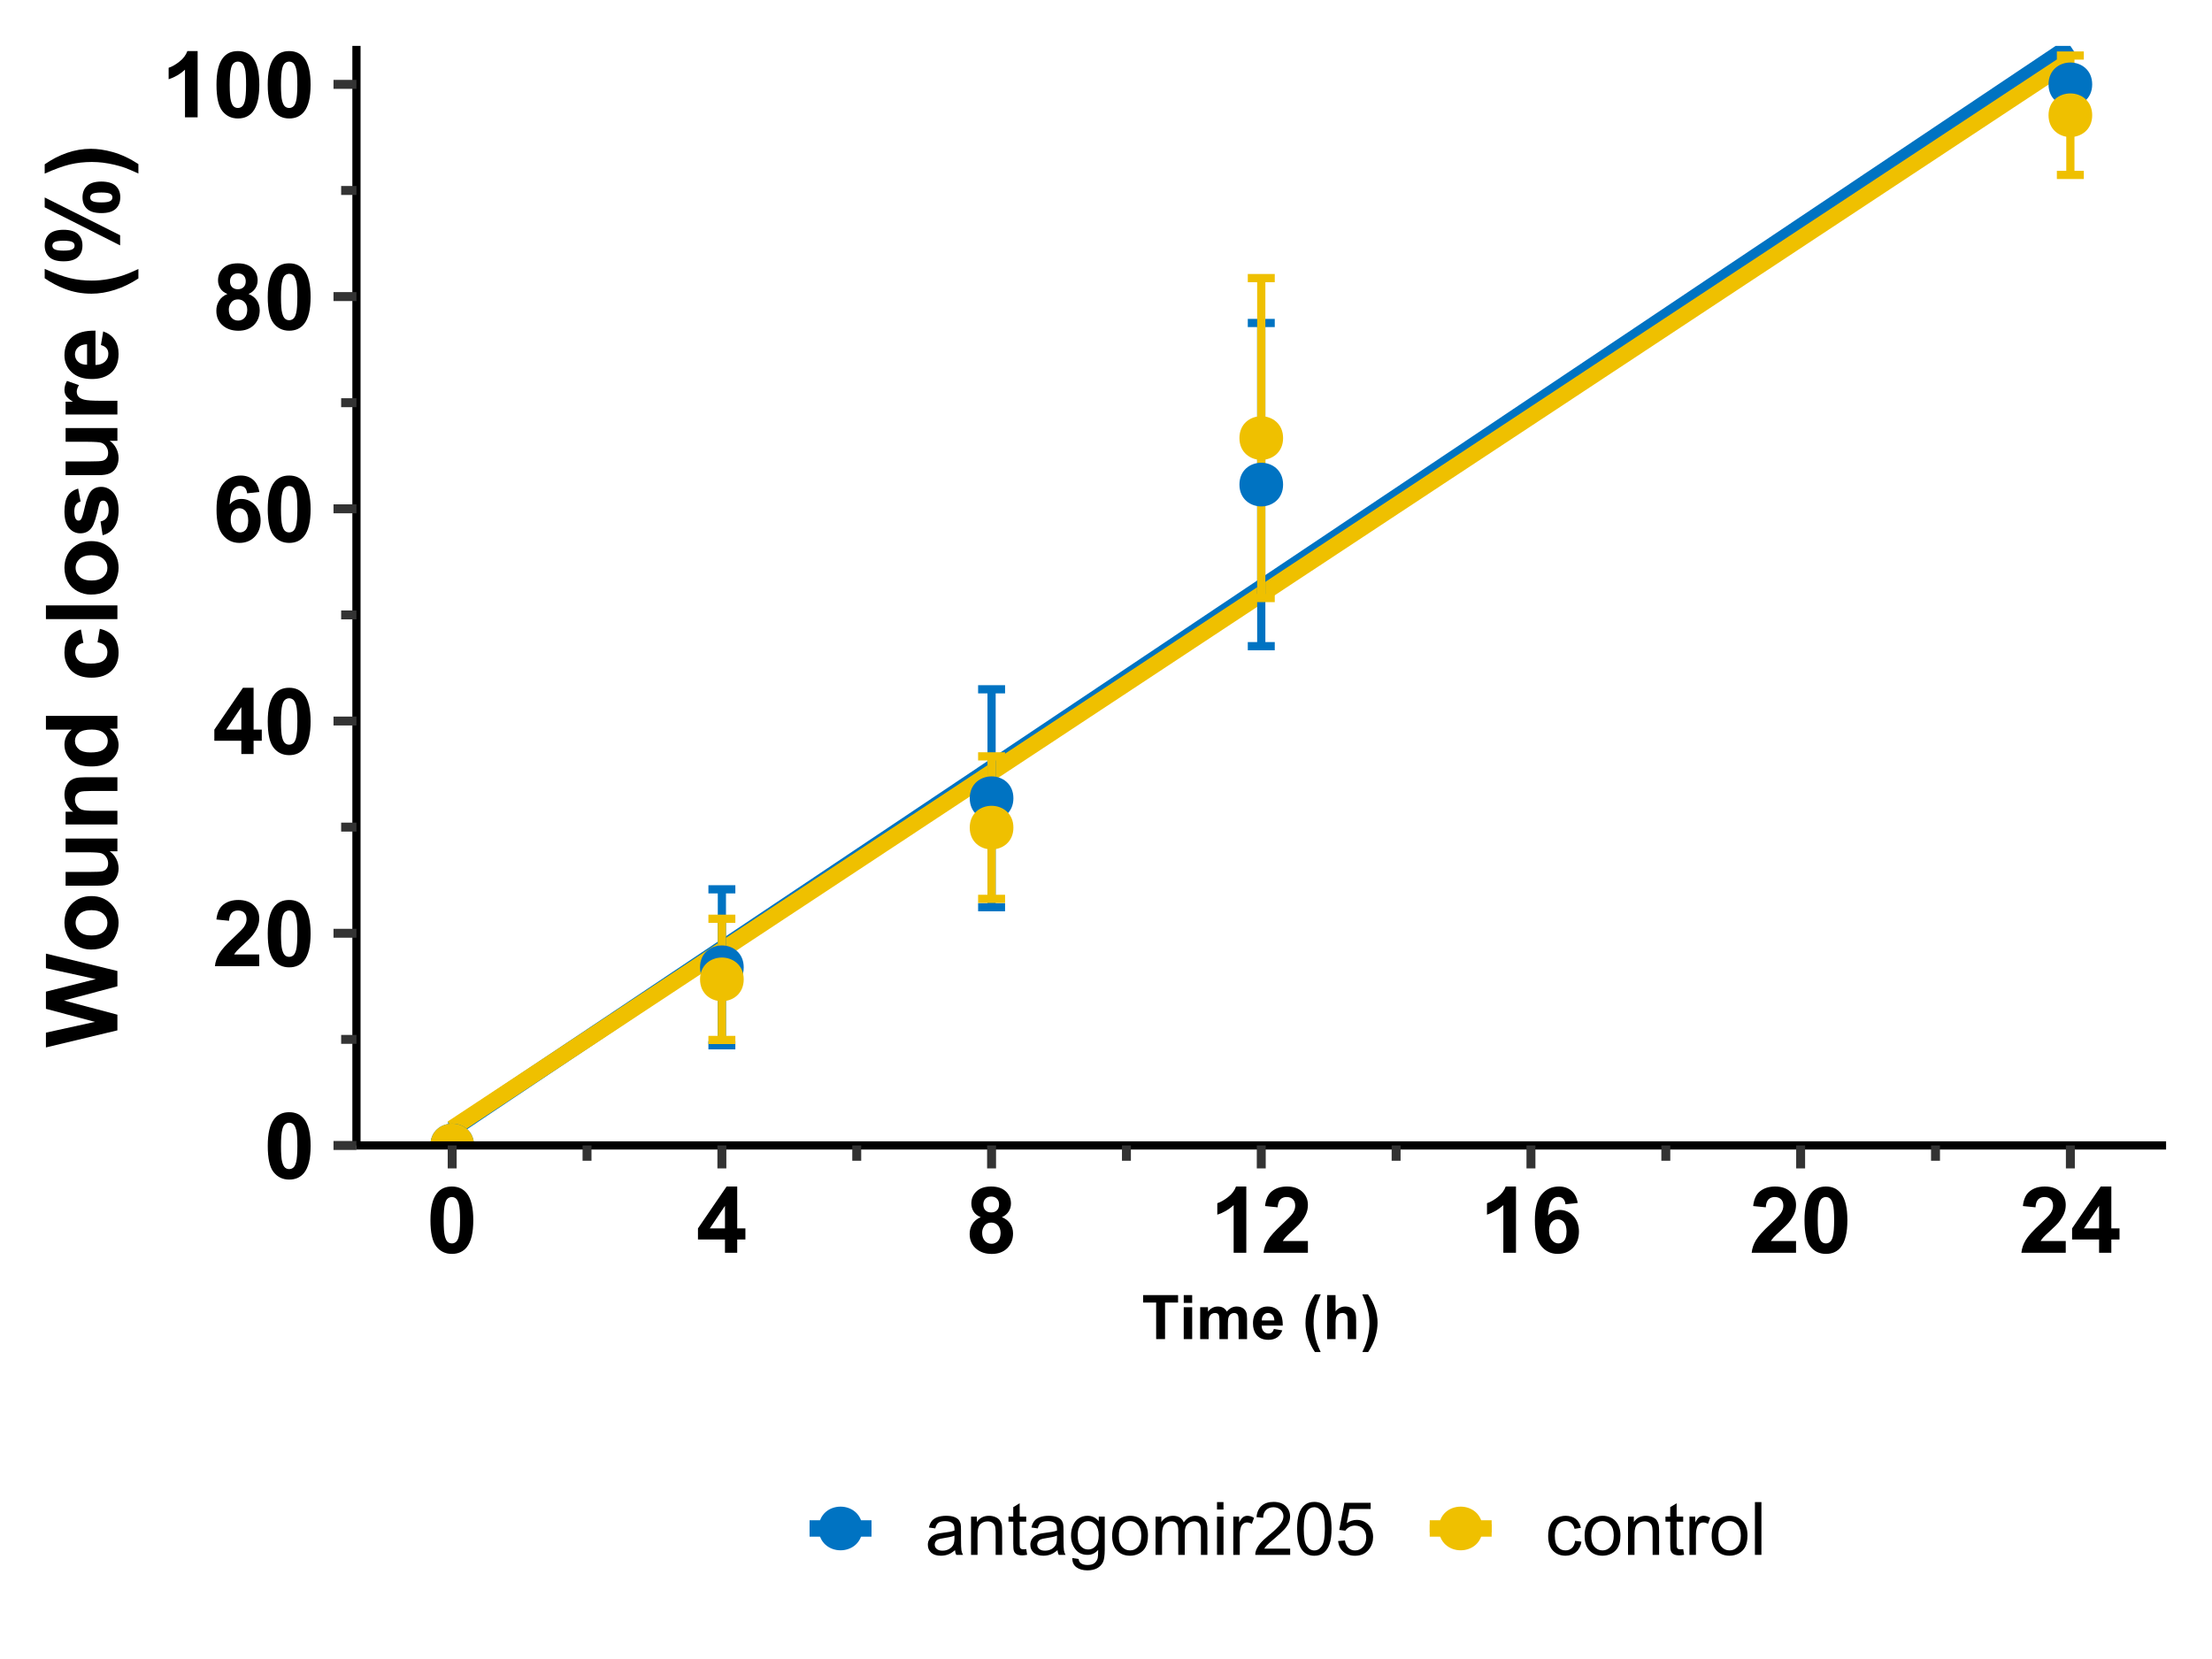 <?xml version="1.0" encoding="UTF-8"?>
<svg xmlns="http://www.w3.org/2000/svg" xmlns:xlink="http://www.w3.org/1999/xlink" width="288pt" height="216pt" viewBox="0 0 288 216" version="1.1">
<defs>
<g>
<symbol overflow="visible" id="glyph0-0">
<path style="stroke:none;" d="M 1.5 0 L 1.5 -7.5 L 7.5 -7.5 L 7.5 0 Z M 1.688 -0.188 L 7.312 -0.188 L 7.312 -7.312 L 1.688 -7.312 Z M 1.688 -0.188 "/>
</symbol>
<symbol overflow="visible" id="glyph0-1">
<path style="stroke:none;" d="M 3.293 -8.625 C 4.121 -8.625 4.77 -8.328 5.242 -7.734 C 5.801 -7.031 6.082 -5.863 6.082 -4.234 C 6.082 -2.605 5.801 -1.438 5.238 -0.734 C 4.77 -0.145 4.121 0.145 3.293 0.148 C 2.457 0.145 1.781 -0.172 1.27 -0.816 C 0.758 -1.457 0.504 -2.605 0.504 -4.254 C 0.504 -5.871 0.785 -7.035 1.348 -7.746 C 1.812 -8.332 2.461 -8.625 3.293 -8.625 Z M 3.293 -7.258 C 3.09 -7.254 2.91 -7.191 2.758 -7.066 C 2.598 -6.941 2.477 -6.715 2.398 -6.387 C 2.281 -5.961 2.227 -5.242 2.227 -4.234 C 2.227 -3.227 2.277 -2.535 2.379 -2.16 C 2.48 -1.781 2.605 -1.531 2.762 -1.406 C 2.91 -1.281 3.09 -1.219 3.293 -1.219 C 3.492 -1.219 3.668 -1.281 3.828 -1.41 C 3.98 -1.535 4.102 -1.762 4.188 -2.094 C 4.301 -2.512 4.359 -3.227 4.359 -4.234 C 4.359 -5.242 4.309 -5.934 4.207 -6.312 C 4.105 -6.688 3.977 -6.941 3.824 -7.066 C 3.668 -7.191 3.492 -7.254 3.293 -7.258 Z M 3.293 -7.258 "/>
</symbol>
<symbol overflow="visible" id="glyph0-2">
<path style="stroke:none;" d="M 6.07 -1.531 L 6.07 0 L 0.297 0 C 0.355 -0.578 0.543 -1.125 0.859 -1.645 C 1.168 -2.16 1.785 -2.848 2.711 -3.703 C 3.453 -4.395 3.91 -4.863 4.078 -5.109 C 4.305 -5.445 4.418 -5.781 4.418 -6.117 C 4.418 -6.484 4.316 -6.766 4.121 -6.961 C 3.922 -7.156 3.652 -7.254 3.305 -7.258 C 2.961 -7.254 2.688 -7.152 2.484 -6.949 C 2.281 -6.742 2.164 -6.398 2.133 -5.918 L 0.492 -6.082 C 0.59 -6.988 0.895 -7.637 1.414 -8.031 C 1.926 -8.426 2.57 -8.625 3.344 -8.625 C 4.191 -8.625 4.859 -8.395 5.344 -7.938 C 5.828 -7.48 6.07 -6.914 6.07 -6.234 C 6.07 -5.848 6 -5.477 5.863 -5.129 C 5.723 -4.777 5.504 -4.414 5.203 -4.031 C 5.004 -3.773 4.645 -3.406 4.125 -2.934 C 3.602 -2.453 3.27 -2.137 3.137 -1.984 C 2.996 -1.824 2.887 -1.672 2.801 -1.531 Z M 6.07 -1.531 "/>
</symbol>
<symbol overflow="visible" id="glyph0-3">
<path style="stroke:none;" d="M 3.738 0 L 3.738 -1.727 L 0.223 -1.727 L 0.223 -3.172 L 3.949 -8.625 L 5.332 -8.625 L 5.332 -3.176 L 6.398 -3.176 L 6.398 -1.727 L 5.332 -1.727 L 5.332 0 Z M 3.738 -3.176 L 3.738 -6.109 L 1.766 -3.176 Z M 3.738 -3.176 "/>
</symbol>
<symbol overflow="visible" id="glyph0-4">
<path style="stroke:none;" d="M 6.086 -6.484 L 4.492 -6.312 C 4.453 -6.637 4.352 -6.879 4.191 -7.039 C 4.023 -7.191 3.812 -7.27 3.551 -7.273 C 3.203 -7.27 2.906 -7.113 2.668 -6.805 C 2.426 -6.488 2.277 -5.84 2.215 -4.852 C 2.621 -5.336 3.129 -5.578 3.742 -5.578 C 4.426 -5.578 5.016 -5.316 5.508 -4.793 C 6 -4.27 6.246 -3.594 6.246 -2.766 C 6.246 -1.883 5.988 -1.176 5.473 -0.648 C 4.957 -0.117 4.293 0.145 3.484 0.148 C 2.617 0.145 1.906 -0.188 1.348 -0.863 C 0.785 -1.535 0.504 -2.641 0.508 -4.18 C 0.504 -5.75 0.797 -6.887 1.383 -7.582 C 1.965 -8.277 2.719 -8.625 3.648 -8.625 C 4.301 -8.625 4.84 -8.441 5.27 -8.078 C 5.695 -7.711 5.969 -7.18 6.086 -6.484 Z M 2.355 -2.895 C 2.355 -2.359 2.477 -1.945 2.723 -1.656 C 2.969 -1.363 3.25 -1.219 3.57 -1.219 C 3.867 -1.219 4.121 -1.336 4.328 -1.574 C 4.527 -1.812 4.629 -2.203 4.633 -2.75 C 4.629 -3.305 4.52 -3.715 4.305 -3.977 C 4.082 -4.234 3.809 -4.363 3.484 -4.367 C 3.168 -4.363 2.902 -4.238 2.684 -3.992 C 2.465 -3.742 2.355 -3.379 2.355 -2.895 Z M 2.355 -2.895 "/>
</symbol>
<symbol overflow="visible" id="glyph0-5">
<path style="stroke:none;" d="M 1.922 -4.633 C 1.492 -4.812 1.18 -5.059 0.992 -5.375 C 0.797 -5.688 0.703 -6.035 0.703 -6.41 C 0.703 -7.051 0.926 -7.578 1.375 -7.996 C 1.82 -8.414 2.457 -8.625 3.281 -8.625 C 4.098 -8.625 4.73 -8.414 5.184 -7.996 C 5.633 -7.578 5.859 -7.051 5.859 -6.41 C 5.859 -6.012 5.754 -5.656 5.547 -5.348 C 5.34 -5.035 5.051 -4.797 4.676 -4.633 C 5.152 -4.441 5.512 -4.164 5.762 -3.797 C 6.004 -3.43 6.129 -3.004 6.133 -2.523 C 6.129 -1.73 5.875 -1.086 5.375 -0.59 C 4.867 -0.094 4.195 0.152 3.359 0.152 C 2.574 0.152 1.926 -0.051 1.406 -0.461 C 0.789 -0.941 0.48 -1.605 0.484 -2.453 C 0.48 -2.918 0.598 -3.344 0.832 -3.734 C 1.062 -4.121 1.426 -4.422 1.922 -4.633 Z M 2.262 -6.293 C 2.262 -5.965 2.352 -5.707 2.539 -5.523 C 2.723 -5.34 2.973 -5.25 3.281 -5.25 C 3.594 -5.25 3.844 -5.34 4.031 -5.527 C 4.219 -5.707 4.312 -5.965 4.312 -6.297 C 4.312 -6.605 4.219 -6.852 4.035 -7.039 C 3.848 -7.223 3.602 -7.316 3.297 -7.32 C 2.98 -7.316 2.73 -7.223 2.543 -7.039 C 2.355 -6.848 2.262 -6.602 2.262 -6.293 Z M 2.109 -2.613 C 2.109 -2.16 2.223 -1.805 2.457 -1.551 C 2.684 -1.297 2.977 -1.172 3.328 -1.172 C 3.664 -1.172 3.945 -1.293 4.172 -1.539 C 4.395 -1.781 4.504 -2.133 4.508 -2.594 C 4.504 -2.996 4.391 -3.32 4.168 -3.562 C 3.938 -3.805 3.652 -3.926 3.305 -3.93 C 2.902 -3.926 2.602 -3.789 2.406 -3.516 C 2.207 -3.238 2.109 -2.938 2.109 -2.613 Z M 2.109 -2.613 "/>
</symbol>
<symbol overflow="visible" id="glyph0-6">
<path style="stroke:none;" d="M 4.723 0 L 3.078 0 L 3.078 -6.203 C 2.469 -5.637 1.762 -5.223 0.949 -4.957 L 0.949 -6.453 C 1.379 -6.59 1.844 -6.855 2.348 -7.25 C 2.852 -7.641 3.199 -8.102 3.387 -8.625 L 4.723 -8.625 Z M 4.723 0 "/>
</symbol>
<symbol overflow="visible" id="glyph1-0">
<path style="stroke:none;" d="M 1 0 L 1 -5 L 5 -5 L 5 0 Z M 1.125 -0.125 L 4.875 -0.125 L 4.875 -4.875 L 1.125 -4.875 Z M 1.125 -0.125 "/>
</symbol>
<symbol overflow="visible" id="glyph1-1">
<path style="stroke:none;" d="M 1.871 0 L 1.871 -4.758 L 0.172 -4.758 L 0.172 -5.727 L 4.723 -5.727 L 4.723 -4.758 L 3.027 -4.758 L 3.027 0 Z M 1.871 0 "/>
</symbol>
<symbol overflow="visible" id="glyph1-2">
<path style="stroke:none;" d="M 0.574 -4.711 L 0.574 -5.727 L 1.672 -5.727 L 1.672 -4.711 Z M 0.574 0 L 0.574 -4.148 L 1.672 -4.148 L 1.672 0 Z M 0.574 0 "/>
</symbol>
<symbol overflow="visible" id="glyph1-3">
<path style="stroke:none;" d="M 0.492 -4.148 L 1.504 -4.148 L 1.504 -3.582 C 1.863 -4.02 2.293 -4.242 2.797 -4.242 C 3.059 -4.242 3.289 -4.188 3.488 -4.078 C 3.68 -3.969 3.84 -3.801 3.969 -3.582 C 4.148 -3.801 4.348 -3.969 4.559 -4.078 C 4.77 -4.188 4.992 -4.242 5.234 -4.242 C 5.535 -4.242 5.793 -4.18 6.008 -4.055 C 6.215 -3.93 6.375 -3.746 6.48 -3.512 C 6.555 -3.332 6.59 -3.047 6.594 -2.652 L 6.594 0 L 5.496 0 L 5.496 -2.371 C 5.496 -2.781 5.457 -3.047 5.383 -3.168 C 5.277 -3.32 5.121 -3.398 4.914 -3.402 C 4.758 -3.398 4.613 -3.352 4.48 -3.262 C 4.344 -3.164 4.246 -3.027 4.188 -2.848 C 4.125 -2.668 4.094 -2.383 4.098 -1.992 L 4.098 0 L 3 0 L 3 -2.273 C 3 -2.676 2.98 -2.934 2.941 -3.055 C 2.902 -3.168 2.84 -3.258 2.758 -3.316 C 2.676 -3.371 2.566 -3.398 2.426 -3.402 C 2.254 -3.398 2.102 -3.352 1.969 -3.266 C 1.832 -3.172 1.734 -3.043 1.676 -2.871 C 1.617 -2.699 1.586 -2.414 1.59 -2.016 L 1.59 0 L 0.492 0 Z M 0.492 -4.148 "/>
</symbol>
<symbol overflow="visible" id="glyph1-4">
<path style="stroke:none;" d="M 2.977 -1.32 L 4.07 -1.137 C 3.926 -0.734 3.703 -0.426 3.402 -0.219 C 3.098 -0.008 2.719 0.094 2.266 0.094 C 1.543 0.094 1.008 -0.141 0.664 -0.613 C 0.387 -0.988 0.25 -1.465 0.254 -2.043 C 0.25 -2.727 0.43 -3.266 0.793 -3.656 C 1.148 -4.047 1.605 -4.242 2.156 -4.242 C 2.773 -4.242 3.258 -4.035 3.617 -3.629 C 3.969 -3.219 4.141 -2.598 4.129 -1.758 L 1.379 -1.758 C 1.383 -1.43 1.473 -1.176 1.645 -0.996 C 1.812 -0.816 2.023 -0.727 2.277 -0.727 C 2.445 -0.727 2.59 -0.773 2.711 -0.867 C 2.824 -0.961 2.914 -1.109 2.977 -1.32 Z M 3.039 -2.43 C 3.027 -2.746 2.945 -2.988 2.793 -3.152 C 2.633 -3.316 2.441 -3.398 2.223 -3.402 C 1.98 -3.398 1.785 -3.312 1.629 -3.141 C 1.473 -2.965 1.395 -2.727 1.398 -2.43 Z M 3.039 -2.43 "/>
</symbol>
<symbol overflow="visible" id="glyph1-5">
<path style="stroke:none;" d=""/>
</symbol>
<symbol overflow="visible" id="glyph1-6">
<path style="stroke:none;" d="M 2.395 1.684 L 1.641 1.684 C 1.242 1.078 0.938 0.457 0.73 -0.191 C 0.52 -0.836 0.414 -1.465 0.418 -2.074 C 0.414 -2.824 0.543 -3.535 0.805 -4.211 C 1.023 -4.793 1.309 -5.332 1.656 -5.824 L 2.406 -5.824 C 2.047 -5.035 1.801 -4.363 1.668 -3.809 C 1.531 -3.254 1.465 -2.668 1.469 -2.051 C 1.465 -1.621 1.504 -1.184 1.586 -0.738 C 1.664 -0.289 1.773 0.137 1.914 0.539 C 2.004 0.805 2.164 1.184 2.395 1.684 Z M 2.395 1.684 "/>
</symbol>
<symbol overflow="visible" id="glyph1-7">
<path style="stroke:none;" d="M 1.668 -5.727 L 1.668 -3.621 C 2.02 -4.035 2.441 -4.242 2.938 -4.242 C 3.188 -4.242 3.418 -4.195 3.621 -4.102 C 3.824 -4.008 3.977 -3.887 4.078 -3.742 C 4.18 -3.594 4.25 -3.434 4.289 -3.258 C 4.328 -3.078 4.348 -2.801 4.348 -2.434 L 4.348 0 L 3.25 0 L 3.25 -2.191 C 3.246 -2.625 3.227 -2.898 3.188 -3.02 C 3.145 -3.133 3.07 -3.227 2.965 -3.297 C 2.859 -3.363 2.727 -3.398 2.57 -3.402 C 2.387 -3.398 2.223 -3.355 2.082 -3.27 C 1.934 -3.18 1.828 -3.043 1.766 -2.867 C 1.695 -2.688 1.664 -2.426 1.668 -2.078 L 1.668 0 L 0.57 0 L 0.57 -5.727 Z M 1.668 -5.727 "/>
</symbol>
<symbol overflow="visible" id="glyph1-8">
<path style="stroke:none;" d="M 0.27 1.684 C 0.484 1.215 0.637 0.859 0.727 0.617 C 0.812 0.367 0.895 0.086 0.973 -0.238 C 1.047 -0.559 1.102 -0.863 1.141 -1.156 C 1.176 -1.445 1.195 -1.746 1.195 -2.051 C 1.195 -2.668 1.129 -3.254 0.996 -3.809 C 0.863 -4.363 0.617 -5.035 0.262 -5.824 L 1.008 -5.824 C 1.398 -5.262 1.703 -4.668 1.922 -4.043 C 2.141 -3.414 2.25 -2.777 2.25 -2.133 C 2.25 -1.586 2.164 -1 1.992 -0.383 C 1.797 0.316 1.473 1 1.027 1.684 Z M 0.27 1.684 "/>
</symbol>
<symbol overflow="visible" id="glyph2-0">
<path style="stroke:none;" d="M 0 -1.625 L -8.125 -1.625 L -8.125 -8.125 L 0 -8.125 Z M -0.203 -1.828 L -0.203 -7.922 L -7.922 -7.922 L -7.922 -1.828 Z M -0.203 -1.828 "/>
</symbol>
<symbol overflow="visible" id="glyph2-1">
<path style="stroke:none;" d="M 0 -2.266 L -9.305 -0.043 L -9.305 -1.969 L -2.914 -3.371 L -9.305 -5.07 L -9.305 -7.305 L -2.805 -8.938 L -9.305 -10.367 L -9.305 -12.258 L 0 -9.996 L 0 -8.004 L -6.957 -6.152 L 0 -4.305 Z M 0 -2.266 "/>
</symbol>
<symbol overflow="visible" id="glyph2-2">
<path style="stroke:none;" d="M -3.465 -0.52 C -4.055 -0.516 -4.629 -0.66 -5.184 -0.957 C -5.734 -1.246 -6.156 -1.66 -6.453 -2.199 C -6.742 -2.73 -6.891 -3.328 -6.895 -3.992 C -6.891 -5.008 -6.559 -5.844 -5.898 -6.5 C -5.234 -7.148 -4.398 -7.477 -3.391 -7.477 C -2.367 -7.477 -1.52 -7.145 -0.852 -6.488 C -0.18 -5.828 0.152 -5 0.152 -4.004 C 0.152 -3.383 0.016 -2.797 -0.266 -2.238 C -0.539 -1.676 -0.949 -1.246 -1.492 -0.957 C -2.031 -0.66 -2.688 -0.516 -3.465 -0.52 Z M -3.371 -2.348 C -2.699 -2.344 -2.188 -2.504 -1.832 -2.824 C -1.477 -3.141 -1.301 -3.531 -1.301 -4 C -1.301 -4.461 -1.477 -4.852 -1.832 -5.168 C -2.188 -5.484 -2.703 -5.641 -3.383 -5.645 C -4.039 -5.641 -4.547 -5.484 -4.906 -5.168 C -5.258 -4.852 -5.438 -4.461 -5.441 -4 C -5.438 -3.531 -5.258 -3.141 -4.906 -2.824 C -4.547 -2.504 -4.035 -2.344 -3.371 -2.348 Z M -3.371 -2.348 "/>
</symbol>
<symbol overflow="visible" id="glyph2-3">
<path style="stroke:none;" d="M 0 -5.371 L -1.008 -5.371 C -0.648 -5.121 -0.363 -4.797 -0.156 -4.398 C 0.051 -3.996 0.152 -3.574 0.152 -3.137 C 0.152 -2.68 0.055 -2.273 -0.145 -1.918 C -0.344 -1.555 -0.625 -1.297 -0.984 -1.137 C -1.344 -0.973 -1.84 -0.891 -2.477 -0.895 L -6.742 -0.895 L -6.742 -2.68 L -3.645 -2.68 C -2.695 -2.676 -2.113 -2.711 -1.902 -2.777 C -1.688 -2.84 -1.52 -2.957 -1.395 -3.133 C -1.27 -3.305 -1.207 -3.527 -1.207 -3.797 C -1.207 -4.102 -1.289 -4.371 -1.457 -4.613 C -1.621 -4.852 -1.828 -5.02 -2.078 -5.109 C -2.324 -5.195 -2.93 -5.238 -3.898 -5.242 L -6.742 -5.242 L -6.742 -7.027 L 0 -7.027 Z M 0 -5.371 "/>
</symbol>
<symbol overflow="visible" id="glyph2-4">
<path style="stroke:none;" d="M 0 -7.066 L 0 -5.281 L -3.441 -5.281 C -4.164 -5.277 -4.637 -5.242 -4.852 -5.168 C -5.062 -5.09 -5.227 -4.965 -5.348 -4.797 C -5.465 -4.621 -5.523 -4.414 -5.527 -4.176 C -5.523 -3.867 -5.441 -3.59 -5.273 -3.344 C -5.102 -3.098 -4.875 -2.93 -4.602 -2.84 C -4.32 -2.746 -3.805 -2.699 -3.055 -2.703 L 0 -2.703 L 0 -0.922 L -6.742 -0.922 L -6.742 -2.578 L -5.75 -2.578 C -6.508 -3.164 -6.891 -3.902 -6.895 -4.797 C -6.891 -5.191 -6.82 -5.551 -6.68 -5.879 C -6.539 -6.199 -6.355 -6.445 -6.137 -6.617 C -5.914 -6.781 -5.664 -6.898 -5.387 -6.965 C -5.105 -7.031 -4.707 -7.066 -4.188 -7.066 Z M 0 -7.066 "/>
</symbol>
<symbol overflow="visible" id="glyph2-5">
<path style="stroke:none;" d="M 0 -7.117 L 0 -5.461 L -0.988 -5.461 C -0.602 -5.184 -0.316 -4.855 -0.129 -4.484 C 0.059 -4.105 0.152 -3.73 0.152 -3.352 C 0.152 -2.578 -0.156 -1.914 -0.781 -1.363 C -1.402 -0.809 -2.273 -0.531 -3.395 -0.535 C -4.535 -0.531 -5.406 -0.801 -6 -1.34 C -6.594 -1.875 -6.891 -2.555 -6.895 -3.379 C -6.891 -4.129 -6.578 -4.781 -5.953 -5.332 L -9.305 -5.332 L -9.305 -7.117 Z M -3.516 -2.355 C -2.797 -2.355 -2.273 -2.453 -1.953 -2.652 C -1.484 -2.938 -1.254 -3.34 -1.258 -3.859 C -1.254 -4.27 -1.43 -4.617 -1.781 -4.906 C -2.129 -5.191 -2.648 -5.336 -3.344 -5.34 C -4.117 -5.336 -4.676 -5.195 -5.016 -4.918 C -5.355 -4.637 -5.523 -4.281 -5.527 -3.848 C -5.523 -3.422 -5.355 -3.066 -5.023 -2.781 C -4.684 -2.496 -4.184 -2.355 -3.516 -2.355 Z M -3.516 -2.355 "/>
</symbol>
<symbol overflow="visible" id="glyph2-6">
<path style="stroke:none;" d=""/>
</symbol>
<symbol overflow="visible" id="glyph2-7">
<path style="stroke:none;" d="M -4.75 -6.812 L -4.43 -5.055 C -4.781 -4.992 -5.043 -4.855 -5.223 -4.648 C -5.398 -4.438 -5.488 -4.168 -5.492 -3.836 C -5.488 -3.387 -5.336 -3.031 -5.031 -2.77 C -4.723 -2.504 -4.211 -2.371 -3.492 -2.375 C -2.691 -2.371 -2.125 -2.508 -1.797 -2.777 C -1.465 -3.043 -1.301 -3.402 -1.301 -3.859 C -1.301 -4.195 -1.395 -4.473 -1.59 -4.691 C -1.777 -4.906 -2.109 -5.059 -2.582 -5.148 L -2.285 -6.898 C -1.48 -6.711 -0.871 -6.363 -0.461 -5.852 C -0.051 -5.332 0.152 -4.641 0.152 -3.777 C 0.152 -2.789 -0.156 -2.004 -0.781 -1.418 C -1.398 -0.832 -2.262 -0.539 -3.363 -0.539 C -4.477 -0.539 -5.344 -0.832 -5.965 -1.422 C -6.582 -2.008 -6.891 -2.805 -6.895 -3.809 C -6.891 -4.629 -6.715 -5.281 -6.363 -5.766 C -6.008 -6.25 -5.469 -6.598 -4.75 -6.812 Z M -4.75 -6.812 "/>
</symbol>
<symbol overflow="visible" id="glyph2-8">
<path style="stroke:none;" d="M 0 -0.934 L -9.305 -0.934 L -9.305 -2.719 L 0 -2.719 Z M 0 -0.934 "/>
</symbol>
<symbol overflow="visible" id="glyph2-9">
<path style="stroke:none;" d="M -1.922 -0.305 L -2.195 -2.094 C -1.848 -2.168 -1.586 -2.324 -1.406 -2.559 C -1.227 -2.789 -1.137 -3.113 -1.137 -3.535 C -1.137 -3.992 -1.219 -4.34 -1.391 -4.578 C -1.504 -4.73 -1.664 -4.809 -1.867 -4.812 C -2 -4.809 -2.113 -4.766 -2.203 -4.684 C -2.285 -4.59 -2.363 -4.391 -2.438 -4.086 C -2.754 -2.645 -3.043 -1.734 -3.309 -1.352 C -3.668 -0.816 -4.172 -0.551 -4.824 -0.551 C -5.402 -0.551 -5.895 -0.781 -6.297 -1.242 C -6.691 -1.703 -6.891 -2.418 -6.895 -3.391 C -6.891 -4.309 -6.738 -4.992 -6.441 -5.445 C -6.137 -5.891 -5.695 -6.203 -5.109 -6.375 L -4.797 -4.691 C -5.059 -4.617 -5.258 -4.48 -5.398 -4.281 C -5.535 -4.078 -5.605 -3.793 -5.609 -3.422 C -5.605 -2.953 -5.543 -2.617 -5.414 -2.414 C -5.32 -2.277 -5.199 -2.207 -5.055 -2.211 C -4.926 -2.207 -4.816 -2.266 -4.73 -2.387 C -4.605 -2.543 -4.438 -3.098 -4.227 -4.051 C -4.008 -4.996 -3.746 -5.66 -3.434 -6.043 C -3.113 -6.41 -2.668 -6.598 -2.105 -6.602 C -1.484 -6.598 -0.953 -6.34 -0.512 -5.828 C -0.066 -5.309 0.152 -4.543 0.152 -3.535 C 0.152 -2.613 -0.031 -1.887 -0.406 -1.352 C -0.773 -0.816 -1.281 -0.469 -1.922 -0.305 Z M -1.922 -0.305 "/>
</symbol>
<symbol overflow="visible" id="glyph2-10">
<path style="stroke:none;" d="M 0 -2.641 L 0 -0.855 L -6.742 -0.855 L -6.742 -2.516 L -5.781 -2.516 C -6.23 -2.793 -6.527 -3.047 -6.676 -3.277 C -6.816 -3.5 -6.891 -3.758 -6.895 -4.051 C -6.891 -4.453 -6.777 -4.844 -6.559 -5.223 L -5 -4.672 C -5.191 -4.367 -5.289 -4.09 -5.293 -3.836 C -5.289 -3.582 -5.223 -3.371 -5.086 -3.199 C -4.949 -3.023 -4.699 -2.887 -4.34 -2.789 C -3.977 -2.688 -3.223 -2.637 -2.082 -2.641 Z M 0 -2.641 "/>
</symbol>
<symbol overflow="visible" id="glyph2-11">
<path style="stroke:none;" d="M -2.145 -4.836 L -1.848 -6.613 C -1.191 -6.383 -0.695 -6.023 -0.359 -5.531 C -0.016 -5.039 0.152 -4.422 0.152 -3.68 C 0.152 -2.508 -0.23 -1.641 -0.996 -1.078 C -1.609 -0.633 -2.383 -0.41 -3.32 -0.414 C -4.434 -0.41 -5.309 -0.703 -5.945 -1.289 C -6.574 -1.871 -6.891 -2.609 -6.895 -3.504 C -6.891 -4.504 -6.559 -5.293 -5.898 -5.875 C -5.234 -6.453 -4.219 -6.73 -2.855 -6.711 L -2.855 -2.242 C -2.324 -2.25 -1.914 -2.395 -1.621 -2.672 C -1.324 -2.945 -1.176 -3.285 -1.18 -3.699 C -1.176 -3.977 -1.254 -4.215 -1.406 -4.406 C -1.559 -4.594 -1.805 -4.734 -2.145 -4.836 Z M -3.949 -4.938 C -4.465 -4.922 -4.855 -4.789 -5.125 -4.535 C -5.391 -4.281 -5.523 -3.973 -5.527 -3.613 C -5.523 -3.219 -5.383 -2.898 -5.102 -2.648 C -4.816 -2.391 -4.434 -2.266 -3.949 -2.273 Z M -3.949 -4.938 "/>
</symbol>
<symbol overflow="visible" id="glyph2-12">
<path style="stroke:none;" d="M 2.734 -3.891 L 2.734 -2.664 C 1.754 -2.016 0.742 -1.523 -0.309 -1.188 C -1.359 -0.848 -2.379 -0.68 -3.371 -0.68 C -4.59 -0.68 -5.75 -0.887 -6.844 -1.309 C -7.789 -1.668 -8.66 -2.129 -9.465 -2.691 L -9.465 -3.91 C -8.176 -3.324 -7.086 -2.926 -6.191 -2.711 C -5.289 -2.492 -4.336 -2.383 -3.332 -2.387 C -2.637 -2.383 -1.926 -2.449 -1.199 -2.578 C -0.469 -2.707 0.219 -2.883 0.875 -3.109 C 1.305 -3.254 1.926 -3.516 2.734 -3.891 Z M 2.734 -3.891 "/>
</symbol>
<symbol overflow="visible" id="glyph2-13">
<path style="stroke:none;" d="M -7.008 -0.566 C -7.84 -0.562 -8.457 -0.746 -8.859 -1.113 C -9.262 -1.48 -9.461 -1.977 -9.465 -2.602 C -9.461 -3.25 -9.262 -3.754 -8.863 -4.121 C -8.461 -4.484 -7.844 -4.668 -7.008 -4.672 C -6.172 -4.668 -5.551 -4.484 -5.152 -4.121 C -4.746 -3.754 -4.547 -3.258 -4.551 -2.633 C -4.547 -1.984 -4.746 -1.48 -5.148 -1.113 C -5.547 -0.746 -6.168 -0.562 -7.008 -0.566 Z M -7.02 -1.957 C -6.414 -1.957 -6.008 -2.023 -5.801 -2.164 C -5.648 -2.266 -5.57 -2.414 -5.574 -2.602 C -5.57 -2.789 -5.648 -2.938 -5.801 -3.047 C -6.008 -3.18 -6.414 -3.246 -7.02 -3.25 C -7.625 -3.246 -8.027 -3.18 -8.234 -3.047 C -8.387 -2.938 -8.465 -2.789 -8.469 -2.602 C -8.465 -2.414 -8.391 -2.266 -8.238 -2.164 C -8.031 -2.023 -7.625 -1.957 -7.02 -1.957 Z M 0.355 -3.961 L 0.355 -2.641 L -9.465 -7.598 L -9.465 -8.879 Z M -2.09 -6.844 C -2.922 -6.844 -3.539 -7.023 -3.941 -7.391 C -4.34 -7.754 -4.539 -8.258 -4.543 -8.895 C -4.539 -9.531 -4.34 -10.031 -3.941 -10.398 C -3.539 -10.762 -2.922 -10.945 -2.09 -10.949 C -1.25 -10.945 -0.629 -10.762 -0.227 -10.398 C 0.176 -10.031 0.375 -9.535 0.375 -8.914 C 0.375 -8.262 0.176 -7.754 -0.227 -7.391 C -0.629 -7.023 -1.25 -6.844 -2.09 -6.844 Z M -2.094 -8.234 C -1.484 -8.23 -1.082 -8.301 -0.883 -8.441 C -0.723 -8.547 -0.645 -8.691 -0.648 -8.879 C -0.645 -9.066 -0.719 -9.215 -0.875 -9.32 C -1.078 -9.457 -1.484 -9.527 -2.094 -9.527 C -2.695 -9.527 -3.102 -9.457 -3.312 -9.324 C -3.461 -9.215 -3.539 -9.066 -3.543 -8.879 C -3.539 -8.684 -3.461 -8.539 -3.312 -8.441 C -3.102 -8.301 -2.695 -8.23 -2.094 -8.234 Z M -2.094 -8.234 "/>
</symbol>
<symbol overflow="visible" id="glyph2-14">
<path style="stroke:none;" d="M 2.734 -0.438 C 1.98 -0.785 1.402 -1.031 1 -1.18 C 0.598 -1.32 0.137 -1.457 -0.387 -1.582 C -0.91 -1.703 -1.406 -1.793 -1.883 -1.852 C -2.352 -1.91 -2.836 -1.938 -3.332 -1.941 C -4.336 -1.938 -5.289 -1.832 -6.191 -1.617 C -7.086 -1.402 -8.176 -1.004 -9.465 -0.426 L -9.465 -1.637 C -8.551 -2.273 -7.586 -2.77 -6.57 -3.125 C -5.547 -3.477 -4.512 -3.656 -3.465 -3.656 C -2.578 -3.656 -1.633 -3.516 -0.621 -3.238 C 0.512 -2.918 1.629 -2.395 2.734 -1.668 Z M 2.734 -0.438 "/>
</symbol>
<symbol overflow="visible" id="glyph3-0">
<path style="stroke:none;" d="M 1.199 0 L 1.199 -6 L 6 -6 L 6 0 Z M 1.352 -0.148 L 5.852 -0.148 L 5.852 -5.852 L 1.352 -5.852 Z M 1.352 -0.148 "/>
</symbol>
<symbol overflow="visible" id="glyph3-1">
<path style="stroke:none;" d="M 3.883 -0.613 C 3.566 -0.344 3.266 -0.156 2.98 -0.051 C 2.688 0.059 2.375 0.109 2.047 0.113 C 1.496 0.109 1.078 -0.02 0.785 -0.285 C 0.492 -0.551 0.344 -0.895 0.348 -1.312 C 0.344 -1.555 0.398 -1.777 0.512 -1.98 C 0.621 -2.18 0.77 -2.34 0.949 -2.465 C 1.129 -2.586 1.328 -2.68 1.555 -2.742 C 1.719 -2.785 1.969 -2.824 2.305 -2.867 C 2.984 -2.945 3.488 -3.043 3.812 -3.16 C 3.812 -3.27 3.812 -3.344 3.816 -3.379 C 3.812 -3.719 3.734 -3.961 3.578 -4.105 C 3.359 -4.293 3.039 -4.387 2.617 -4.391 C 2.215 -4.387 1.922 -4.32 1.734 -4.184 C 1.547 -4.043 1.406 -3.797 1.316 -3.445 L 0.492 -3.559 C 0.566 -3.906 0.688 -4.191 0.863 -4.41 C 1.031 -4.625 1.281 -4.793 1.605 -4.914 C 1.93 -5.027 2.305 -5.086 2.738 -5.09 C 3.16 -5.086 3.508 -5.035 3.773 -4.938 C 4.039 -4.836 4.234 -4.711 4.359 -4.562 C 4.484 -4.41 4.57 -4.219 4.621 -3.988 C 4.648 -3.844 4.664 -3.586 4.664 -3.211 L 4.664 -2.086 C 4.664 -1.301 4.68 -0.805 4.719 -0.598 C 4.75 -0.387 4.82 -0.188 4.93 0 L 4.051 0 C 3.957 -0.172 3.902 -0.375 3.883 -0.613 Z M 3.812 -2.5 C 3.504 -2.371 3.043 -2.266 2.434 -2.18 C 2.082 -2.129 1.836 -2.07 1.695 -2.012 C 1.547 -1.945 1.438 -1.855 1.363 -1.734 C 1.281 -1.613 1.242 -1.48 1.246 -1.336 C 1.242 -1.109 1.328 -0.922 1.5 -0.773 C 1.672 -0.621 1.922 -0.543 2.25 -0.547 C 2.574 -0.543 2.863 -0.617 3.117 -0.762 C 3.367 -0.902 3.551 -1.094 3.676 -1.344 C 3.762 -1.531 3.809 -1.812 3.812 -2.188 Z M 3.812 -2.5 "/>
</symbol>
<symbol overflow="visible" id="glyph3-2">
<path style="stroke:none;" d="M 0.633 0 L 0.633 -4.977 L 1.391 -4.977 L 1.391 -4.27 C 1.754 -4.812 2.285 -5.086 2.977 -5.09 C 3.273 -5.086 3.547 -5.031 3.801 -4.926 C 4.051 -4.816 4.238 -4.676 4.367 -4.504 C 4.488 -4.328 4.578 -4.121 4.633 -3.883 C 4.66 -3.723 4.676 -3.449 4.68 -3.062 L 4.68 0 L 3.836 0 L 3.836 -3.027 C 3.832 -3.367 3.797 -3.625 3.734 -3.797 C 3.664 -3.969 3.551 -4.105 3.387 -4.207 C 3.219 -4.309 3.02 -4.359 2.797 -4.359 C 2.434 -4.359 2.125 -4.242 1.867 -4.016 C 1.605 -3.785 1.477 -3.355 1.477 -2.719 L 1.477 0 Z M 0.633 0 "/>
</symbol>
<symbol overflow="visible" id="glyph3-3">
<path style="stroke:none;" d="M 2.477 -0.754 L 2.598 -0.008 C 2.355 0.043 2.145 0.062 1.961 0.066 C 1.652 0.062 1.414 0.02 1.246 -0.078 C 1.074 -0.172 0.957 -0.301 0.891 -0.461 C 0.82 -0.617 0.785 -0.949 0.789 -1.457 L 0.789 -4.32 L 0.168 -4.32 L 0.168 -4.977 L 0.789 -4.977 L 0.789 -6.211 L 1.625 -6.719 L 1.625 -4.977 L 2.477 -4.977 L 2.477 -4.32 L 1.625 -4.32 L 1.625 -1.41 C 1.621 -1.168 1.637 -1.012 1.668 -0.945 C 1.695 -0.875 1.746 -0.82 1.816 -0.781 C 1.883 -0.738 1.977 -0.719 2.105 -0.723 C 2.195 -0.719 2.32 -0.73 2.477 -0.754 Z M 2.477 -0.754 "/>
</symbol>
<symbol overflow="visible" id="glyph3-4">
<path style="stroke:none;" d="M 0.477 0.414 L 1.297 0.535 C 1.328 0.785 1.426 0.969 1.586 1.086 C 1.793 1.238 2.078 1.316 2.441 1.32 C 2.828 1.316 3.129 1.238 3.344 1.086 C 3.555 0.926 3.699 0.707 3.777 0.43 C 3.82 0.254 3.84 -0.102 3.84 -0.652 C 3.465 -0.215 3.008 0 2.461 0 C 1.773 0 1.242 -0.246 0.871 -0.738 C 0.492 -1.23 0.305 -1.82 0.309 -2.516 C 0.305 -2.988 0.391 -3.43 0.566 -3.832 C 0.734 -4.23 0.984 -4.539 1.312 -4.762 C 1.641 -4.977 2.023 -5.086 2.465 -5.09 C 3.051 -5.086 3.535 -4.848 3.918 -4.379 L 3.918 -4.977 L 4.695 -4.977 L 4.695 -0.676 C 4.691 0.102 4.613 0.648 4.457 0.973 C 4.297 1.293 4.047 1.547 3.707 1.738 C 3.363 1.922 2.941 2.016 2.445 2.02 C 1.848 2.016 1.371 1.883 1.008 1.617 C 0.641 1.352 0.461 0.949 0.477 0.414 Z M 1.176 -2.578 C 1.172 -1.922 1.301 -1.445 1.562 -1.148 C 1.82 -0.848 2.145 -0.695 2.539 -0.699 C 2.922 -0.695 3.25 -0.844 3.516 -1.145 C 3.777 -1.441 3.906 -1.91 3.91 -2.551 C 3.906 -3.156 3.773 -3.617 3.504 -3.926 C 3.23 -4.234 2.902 -4.387 2.527 -4.391 C 2.148 -4.387 1.832 -4.234 1.57 -3.934 C 1.305 -3.625 1.172 -3.176 1.176 -2.578 Z M 1.176 -2.578 "/>
</symbol>
<symbol overflow="visible" id="glyph3-5">
<path style="stroke:none;" d="M 0.32 -2.488 C 0.316 -3.406 0.57 -4.09 1.086 -4.539 C 1.512 -4.902 2.035 -5.086 2.652 -5.09 C 3.336 -5.086 3.895 -4.863 4.332 -4.418 C 4.762 -3.969 4.98 -3.348 4.984 -2.559 C 4.98 -1.914 4.883 -1.41 4.695 -1.047 C 4.5 -0.676 4.223 -0.391 3.855 -0.191 C 3.488 0.012 3.086 0.109 2.652 0.113 C 1.953 0.109 1.391 -0.109 0.965 -0.555 C 0.531 -1 0.316 -1.645 0.32 -2.488 Z M 1.188 -2.488 C 1.184 -1.848 1.32 -1.371 1.602 -1.055 C 1.875 -0.738 2.227 -0.578 2.652 -0.582 C 3.07 -0.578 3.418 -0.738 3.699 -1.059 C 3.973 -1.375 4.113 -1.859 4.117 -2.516 C 4.113 -3.129 3.973 -3.598 3.695 -3.914 C 3.414 -4.23 3.066 -4.387 2.652 -4.391 C 2.227 -4.387 1.875 -4.23 1.602 -3.918 C 1.32 -3.602 1.184 -3.125 1.188 -2.488 Z M 1.188 -2.488 "/>
</symbol>
<symbol overflow="visible" id="glyph3-6">
<path style="stroke:none;" d="M 0.633 0 L 0.633 -4.977 L 1.387 -4.977 L 1.387 -4.281 C 1.539 -4.52 1.746 -4.715 2.008 -4.867 C 2.266 -5.012 2.562 -5.086 2.898 -5.09 C 3.262 -5.086 3.562 -5.008 3.801 -4.859 C 4.035 -4.703 4.203 -4.492 4.305 -4.219 C 4.695 -4.797 5.207 -5.086 5.84 -5.09 C 6.332 -5.086 6.711 -4.949 6.98 -4.68 C 7.242 -4.402 7.375 -3.98 7.379 -3.418 L 7.379 0 L 6.539 0 L 6.539 -3.137 C 6.539 -3.469 6.512 -3.711 6.457 -3.863 C 6.402 -4.008 6.301 -4.129 6.16 -4.223 C 6.012 -4.312 5.844 -4.359 5.652 -4.359 C 5.301 -4.359 5.012 -4.242 4.781 -4.008 C 4.547 -3.773 4.43 -3.398 4.434 -2.891 L 4.434 0 L 3.59 0 L 3.59 -3.234 C 3.586 -3.609 3.516 -3.891 3.383 -4.078 C 3.242 -4.266 3.02 -4.359 2.711 -4.359 C 2.469 -4.359 2.25 -4.297 2.051 -4.172 C 1.848 -4.047 1.699 -3.863 1.613 -3.621 C 1.52 -3.379 1.477 -3.031 1.477 -2.582 L 1.477 0 Z M 0.633 0 "/>
</symbol>
<symbol overflow="visible" id="glyph3-7">
<path style="stroke:none;" d="M 0.637 -5.902 L 0.637 -6.871 L 1.48 -6.871 L 1.48 -5.902 Z M 0.637 0 L 0.637 -4.977 L 1.48 -4.977 L 1.48 0 Z M 0.637 0 "/>
</symbol>
<symbol overflow="visible" id="glyph3-8">
<path style="stroke:none;" d="M 0.625 0 L 0.625 -4.977 L 1.383 -4.977 L 1.383 -4.223 C 1.574 -4.574 1.75 -4.809 1.918 -4.922 C 2.078 -5.031 2.262 -5.086 2.461 -5.09 C 2.742 -5.086 3.031 -4.996 3.328 -4.82 L 3.039 -4.035 C 2.828 -4.156 2.621 -4.219 2.418 -4.219 C 2.23 -4.219 2.066 -4.16 1.922 -4.051 C 1.773 -3.938 1.668 -3.785 1.609 -3.59 C 1.512 -3.289 1.465 -2.961 1.469 -2.605 L 1.469 0 Z M 0.625 0 "/>
</symbol>
<symbol overflow="visible" id="glyph3-9">
<path style="stroke:none;" d="M 4.832 -0.812 L 4.832 0 L 0.289 0 C 0.281 -0.203 0.316 -0.398 0.391 -0.586 C 0.504 -0.895 0.688 -1.199 0.945 -1.5 C 1.195 -1.797 1.562 -2.141 2.047 -2.539 C 2.789 -3.148 3.297 -3.637 3.562 -3.996 C 3.824 -4.352 3.953 -4.688 3.957 -5.012 C 3.953 -5.34 3.836 -5.621 3.598 -5.855 C 3.355 -6.082 3.043 -6.199 2.664 -6.203 C 2.254 -6.199 1.93 -6.078 1.688 -5.836 C 1.441 -5.59 1.316 -5.25 1.316 -4.824 L 0.449 -4.914 C 0.508 -5.559 0.73 -6.051 1.121 -6.391 C 1.504 -6.727 2.023 -6.895 2.68 -6.898 C 3.336 -6.895 3.859 -6.715 4.246 -6.352 C 4.629 -5.984 4.82 -5.531 4.824 -4.992 C 4.82 -4.715 4.766 -4.441 4.652 -4.18 C 4.539 -3.91 4.352 -3.633 4.094 -3.34 C 3.832 -3.047 3.398 -2.645 2.793 -2.133 C 2.285 -1.707 1.961 -1.418 1.816 -1.266 C 1.672 -1.113 1.551 -0.961 1.461 -0.812 Z M 4.832 -0.812 "/>
</symbol>
<symbol overflow="visible" id="glyph3-10">
<path style="stroke:none;" d="M 0.398 -3.391 C 0.398 -4.199 0.48 -4.852 0.648 -5.352 C 0.812 -5.844 1.062 -6.227 1.395 -6.496 C 1.723 -6.762 2.137 -6.895 2.641 -6.898 C 3.004 -6.895 3.328 -6.82 3.609 -6.676 C 3.887 -6.523 4.113 -6.312 4.297 -6.035 C 4.477 -5.754 4.621 -5.41 4.723 -5.012 C 4.824 -4.605 4.875 -4.066 4.879 -3.391 C 4.875 -2.582 4.793 -1.93 4.629 -1.438 C 4.465 -0.938 4.215 -0.555 3.887 -0.289 C 3.555 -0.016 3.141 0.117 2.641 0.117 C 1.973 0.117 1.453 -0.117 1.078 -0.594 C 0.625 -1.164 0.398 -2.098 0.398 -3.391 Z M 1.266 -3.391 C 1.266 -2.258 1.395 -1.508 1.66 -1.137 C 1.922 -0.762 2.25 -0.574 2.641 -0.578 C 3.023 -0.574 3.348 -0.762 3.613 -1.141 C 3.875 -1.512 4.008 -2.262 4.012 -3.391 C 4.008 -4.52 3.875 -5.27 3.613 -5.645 C 3.348 -6.012 3.02 -6.199 2.629 -6.203 C 2.238 -6.199 1.93 -6.035 1.703 -5.711 C 1.41 -5.289 1.266 -4.516 1.266 -3.391 Z M 1.266 -3.391 "/>
</symbol>
<symbol overflow="visible" id="glyph3-11">
<path style="stroke:none;" d="M 0.398 -1.801 L 1.285 -1.875 C 1.348 -1.441 1.5 -1.117 1.742 -0.902 C 1.977 -0.684 2.266 -0.574 2.605 -0.578 C 3.008 -0.574 3.352 -0.727 3.637 -1.035 C 3.914 -1.34 4.055 -1.746 4.059 -2.254 C 4.055 -2.734 3.918 -3.113 3.652 -3.395 C 3.379 -3.668 3.027 -3.809 2.594 -3.812 C 2.316 -3.809 2.07 -3.746 1.855 -3.625 C 1.633 -3.5 1.461 -3.34 1.34 -3.145 L 0.547 -3.25 L 1.215 -6.777 L 4.633 -6.777 L 4.633 -5.973 L 1.891 -5.973 L 1.52 -4.125 C 1.926 -4.41 2.359 -4.551 2.816 -4.555 C 3.414 -4.551 3.922 -4.344 4.336 -3.93 C 4.746 -3.512 4.949 -2.977 4.953 -2.328 C 4.949 -1.703 4.77 -1.168 4.41 -0.719 C 3.969 -0.16 3.367 0.117 2.605 0.117 C 1.977 0.117 1.465 -0.055 1.074 -0.406 C 0.676 -0.754 0.453 -1.219 0.398 -1.801 Z M 0.398 -1.801 "/>
</symbol>
<symbol overflow="visible" id="glyph3-12">
<path style="stroke:none;" d="M 3.883 -1.824 L 4.711 -1.715 C 4.617 -1.141 4.383 -0.691 4.012 -0.371 C 3.637 -0.047 3.18 0.109 2.641 0.113 C 1.957 0.109 1.41 -0.109 0.996 -0.555 C 0.582 -0.996 0.375 -1.633 0.375 -2.469 C 0.375 -3.004 0.461 -3.477 0.641 -3.879 C 0.816 -4.281 1.09 -4.582 1.453 -4.785 C 1.816 -4.984 2.211 -5.086 2.645 -5.09 C 3.18 -5.086 3.621 -4.949 3.969 -4.68 C 4.309 -4.402 4.531 -4.016 4.633 -3.516 L 3.812 -3.391 C 3.73 -3.723 3.59 -3.973 3.395 -4.145 C 3.191 -4.309 2.953 -4.395 2.676 -4.398 C 2.25 -4.395 1.906 -4.242 1.641 -3.941 C 1.375 -3.633 1.242 -3.148 1.242 -2.492 C 1.242 -1.82 1.367 -1.336 1.625 -1.035 C 1.879 -0.73 2.215 -0.578 2.629 -0.582 C 2.957 -0.578 3.234 -0.68 3.457 -0.887 C 3.68 -1.086 3.82 -1.398 3.883 -1.824 Z M 3.883 -1.824 "/>
</symbol>
<symbol overflow="visible" id="glyph3-13">
<path style="stroke:none;" d="M 0.613 0 L 0.613 -6.871 L 1.457 -6.871 L 1.457 0 Z M 0.613 0 "/>
</symbol>
</g>
<clipPath id="clip1">
  <path d="M 46.41 5.977 L 282.023 5.977 L 282.023 149.137 L 46.41 149.137 Z M 46.41 5.977 "/>
</clipPath>
<clipPath id="clip2">
  <path d="M 57 5.977 L 271 5.977 L 271 149 L 57 149 Z M 57 5.977 "/>
</clipPath>
<clipPath id="clip3">
  <path d="M 56 148 L 62 148 L 62 149.137 L 56 149.137 Z M 56 148 "/>
</clipPath>
<clipPath id="clip4">
  <path d="M 58 148 L 60 148 L 60 149.137 L 58 149.137 Z M 58 148 "/>
</clipPath>
<clipPath id="clip5">
  <path d="M 56 148 L 62 148 L 62 149.137 L 56 149.137 Z M 56 148 "/>
</clipPath>
<clipPath id="clip6">
  <path d="M 58 148 L 60 148 L 60 149.137 L 58 149.137 Z M 58 148 "/>
</clipPath>
<clipPath id="clip7">
  <path d="M 56 148 L 62 148 L 62 149.137 L 56 149.137 Z M 56 148 "/>
</clipPath>
<clipPath id="clip8">
  <path d="M 56 146 L 62 146 L 62 149.137 L 56 149.137 Z M 56 146 "/>
</clipPath>
</defs>
<g id="surface6">
<rect x="0" y="0" width="288" height="216" style="fill:rgb(100%,100%,100%);fill-opacity:1;stroke:none;"/>
<rect x="0" y="0" width="288" height="216" style="fill:rgb(100%,100%,100%);fill-opacity:1;stroke:none;"/>
<path style="fill:none;stroke-width:1.164;stroke-linecap:round;stroke-linejoin:round;stroke:rgb(100%,100%,100%);stroke-opacity:1;stroke-miterlimit:10;" d="M 0 216 L 288 216 L 288 0 L 0 0 Z M 0 216 "/>
<g clip-path="url(#clip1)" clip-rule="nonzero">
<path style=" stroke:none;fill-rule:nonzero;fill:rgb(100%,100%,100%);fill-opacity:1;" d="M 46.41 149.137 L 282.023 149.137 L 282.023 5.977 L 46.41 5.977 Z M 46.41 149.137 "/>
</g>
<g clip-path="url(#clip2)" clip-rule="nonzero">
<path style="fill:none;stroke-width:2.134;stroke-linecap:butt;stroke-linejoin:round;stroke:rgb(0%,45.098%,76.078%);stroke-opacity:1;stroke-miterlimit:10;" d="M 58.875 147.043 L 61.543 145.258 L 64.207 143.469 L 69.543 139.898 L 72.207 138.113 L 80.211 132.758 L 82.875 130.973 L 85.543 129.184 L 90.879 125.613 L 93.543 123.828 L 98.879 120.258 L 101.543 118.473 L 106.879 114.902 L 109.547 113.113 L 112.211 111.328 L 117.547 107.758 L 120.211 105.973 L 128.215 100.617 L 130.879 98.828 L 136.215 95.258 L 138.879 93.473 L 146.883 88.117 L 149.547 86.332 L 152.215 84.547 L 154.883 82.758 L 157.547 80.973 L 165.551 75.617 L 168.215 73.832 L 173.551 70.262 L 176.215 68.473 L 184.219 63.117 L 186.883 61.332 L 194.887 55.977 L 197.551 54.188 L 202.887 50.617 L 205.551 48.832 L 213.555 43.477 L 216.219 41.691 L 218.887 39.906 L 221.555 38.117 L 224.219 36.332 L 232.223 30.977 L 234.887 29.191 L 240.223 25.621 L 242.887 23.832 L 250.891 18.477 L 253.555 16.691 L 258.891 13.121 L 261.555 11.336 L 264.223 9.551 L 266.891 7.762 L 269.559 5.977 "/>
</g>
<path style="fill:none;stroke-width:2.134;stroke-linecap:butt;stroke-linejoin:round;stroke:rgb(93.725%,75.294%,0%);stroke-opacity:1;stroke-miterlimit:10;" d="M 58.875 146.91 L 61.543 145.148 L 64.207 143.391 L 69.543 139.867 L 72.207 138.109 L 74.875 136.348 L 77.543 134.59 L 80.211 132.828 L 82.875 131.066 L 85.543 129.309 L 88.211 127.547 L 90.879 125.789 L 93.543 124.027 L 96.211 122.266 L 98.879 120.508 L 101.543 118.746 L 104.211 116.988 L 109.547 113.465 L 112.211 111.707 L 114.879 109.945 L 117.547 108.188 L 120.211 106.426 L 122.879 104.668 L 128.215 101.145 L 130.879 99.387 L 133.547 97.625 L 136.215 95.867 L 138.879 94.105 L 141.547 92.344 L 144.215 90.586 L 146.883 88.824 L 149.547 87.066 L 154.883 83.543 L 157.547 81.785 L 160.215 80.023 L 162.883 78.266 L 165.551 76.504 L 168.215 74.742 L 170.883 72.984 L 173.551 71.223 L 176.215 69.465 L 181.551 65.941 L 184.219 64.184 L 186.883 62.422 L 189.551 60.664 L 194.887 57.141 L 197.551 55.383 L 200.219 53.621 L 202.887 51.863 L 205.551 50.102 L 208.219 48.34 L 210.887 46.582 L 213.555 44.82 L 216.219 43.062 L 221.555 39.539 L 224.219 37.781 L 226.887 36.02 L 229.555 34.262 L 232.223 32.5 L 234.887 30.738 L 237.555 28.98 L 240.223 27.219 L 242.887 25.461 L 248.223 21.938 L 250.891 20.18 L 253.555 18.418 L 256.223 16.66 L 258.891 14.898 L 261.555 13.137 L 264.223 11.379 L 266.891 9.617 L 269.559 7.859 "/>
<g clip-path="url(#clip3)" clip-rule="nonzero">
<path style="fill:none;stroke-width:1.067;stroke-linecap:butt;stroke-linejoin:round;stroke:rgb(0%,45.098%,76.078%);stroke-opacity:1;stroke-miterlimit:10;" d="M 57.117 149.137 L 60.629 149.137 "/>
</g>
<g clip-path="url(#clip4)" clip-rule="nonzero">
<path style="fill:none;stroke-width:1.067;stroke-linecap:butt;stroke-linejoin:round;stroke:rgb(0%,45.098%,76.078%);stroke-opacity:1;stroke-miterlimit:10;" d="M 58.875 149.137 L 58.875 149.137 "/>
</g>
<g clip-path="url(#clip5)" clip-rule="nonzero">
<path style="fill:none;stroke-width:1.067;stroke-linecap:butt;stroke-linejoin:round;stroke:rgb(0%,45.098%,76.078%);stroke-opacity:1;stroke-miterlimit:10;" d="M 57.117 149.137 L 60.629 149.137 "/>
<path style="fill:none;stroke-width:1.067;stroke-linecap:butt;stroke-linejoin:round;stroke:rgb(93.725%,75.294%,0%);stroke-opacity:1;stroke-miterlimit:10;" d="M 57.117 149.137 L 60.629 149.137 "/>
</g>
<g clip-path="url(#clip6)" clip-rule="nonzero">
<path style="fill:none;stroke-width:1.067;stroke-linecap:butt;stroke-linejoin:round;stroke:rgb(93.725%,75.294%,0%);stroke-opacity:1;stroke-miterlimit:10;" d="M 58.875 149.137 L 58.875 149.137 "/>
</g>
<g clip-path="url(#clip7)" clip-rule="nonzero">
<path style="fill:none;stroke-width:1.067;stroke-linecap:butt;stroke-linejoin:round;stroke:rgb(93.725%,75.294%,0%);stroke-opacity:1;stroke-miterlimit:10;" d="M 57.117 149.137 L 60.629 149.137 "/>
</g>
<path style="fill:none;stroke-width:1.067;stroke-linecap:butt;stroke-linejoin:round;stroke:rgb(0%,45.098%,76.078%);stroke-opacity:1;stroke-miterlimit:10;" d="M 92.234 115.785 L 95.742 115.785 "/>
<path style="fill:none;stroke-width:1.067;stroke-linecap:butt;stroke-linejoin:round;stroke:rgb(0%,45.098%,76.078%);stroke-opacity:1;stroke-miterlimit:10;" d="M 93.988 115.785 L 93.988 136.094 "/>
<path style="fill:none;stroke-width:1.067;stroke-linecap:butt;stroke-linejoin:round;stroke:rgb(0%,45.098%,76.078%);stroke-opacity:1;stroke-miterlimit:10;" d="M 92.234 136.094 L 95.742 136.094 "/>
<path style="fill:none;stroke-width:1.067;stroke-linecap:butt;stroke-linejoin:round;stroke:rgb(93.725%,75.294%,0%);stroke-opacity:1;stroke-miterlimit:10;" d="M 92.234 119.621 L 95.742 119.621 "/>
<path style="fill:none;stroke-width:1.067;stroke-linecap:butt;stroke-linejoin:round;stroke:rgb(93.725%,75.294%,0%);stroke-opacity:1;stroke-miterlimit:10;" d="M 93.988 119.621 L 93.988 135.406 "/>
<path style="fill:none;stroke-width:1.067;stroke-linecap:butt;stroke-linejoin:round;stroke:rgb(93.725%,75.294%,0%);stroke-opacity:1;stroke-miterlimit:10;" d="M 92.234 135.406 L 95.742 135.406 "/>
<path style="fill:none;stroke-width:1.067;stroke-linecap:butt;stroke-linejoin:round;stroke:rgb(0%,45.098%,76.078%);stroke-opacity:1;stroke-miterlimit:10;" d="M 127.348 89.746 L 130.859 89.746 "/>
<path style="fill:none;stroke-width:1.067;stroke-linecap:butt;stroke-linejoin:round;stroke:rgb(0%,45.098%,76.078%);stroke-opacity:1;stroke-miterlimit:10;" d="M 129.102 89.746 L 129.102 118.113 "/>
<path style="fill:none;stroke-width:1.067;stroke-linecap:butt;stroke-linejoin:round;stroke:rgb(0%,45.098%,76.078%);stroke-opacity:1;stroke-miterlimit:10;" d="M 127.348 118.113 L 130.859 118.113 "/>
<path style="fill:none;stroke-width:1.067;stroke-linecap:butt;stroke-linejoin:round;stroke:rgb(93.725%,75.294%,0%);stroke-opacity:1;stroke-miterlimit:10;" d="M 127.348 98.473 L 130.859 98.473 "/>
<path style="fill:none;stroke-width:1.067;stroke-linecap:butt;stroke-linejoin:round;stroke:rgb(93.725%,75.294%,0%);stroke-opacity:1;stroke-miterlimit:10;" d="M 129.102 98.473 L 129.102 117.031 "/>
<path style="fill:none;stroke-width:1.067;stroke-linecap:butt;stroke-linejoin:round;stroke:rgb(93.725%,75.294%,0%);stroke-opacity:1;stroke-miterlimit:10;" d="M 127.348 117.031 L 130.859 117.031 "/>
<path style="fill:none;stroke-width:1.067;stroke-linecap:butt;stroke-linejoin:round;stroke:rgb(0%,45.098%,76.078%);stroke-opacity:1;stroke-miterlimit:10;" d="M 162.461 42.051 L 165.973 42.051 "/>
<path style="fill:none;stroke-width:1.067;stroke-linecap:butt;stroke-linejoin:round;stroke:rgb(0%,45.098%,76.078%);stroke-opacity:1;stroke-miterlimit:10;" d="M 164.215 42.051 L 164.215 84.133 "/>
<path style="fill:none;stroke-width:1.067;stroke-linecap:butt;stroke-linejoin:round;stroke:rgb(0%,45.098%,76.078%);stroke-opacity:1;stroke-miterlimit:10;" d="M 162.461 84.133 L 165.973 84.133 "/>
<path style="fill:none;stroke-width:1.067;stroke-linecap:butt;stroke-linejoin:round;stroke:rgb(93.725%,75.294%,0%);stroke-opacity:1;stroke-miterlimit:10;" d="M 162.461 36.207 L 165.973 36.207 "/>
<path style="fill:none;stroke-width:1.067;stroke-linecap:butt;stroke-linejoin:round;stroke:rgb(93.725%,75.294%,0%);stroke-opacity:1;stroke-miterlimit:10;" d="M 164.215 36.207 L 164.215 77.863 "/>
<path style="fill:none;stroke-width:1.067;stroke-linecap:butt;stroke-linejoin:round;stroke:rgb(93.725%,75.294%,0%);stroke-opacity:1;stroke-miterlimit:10;" d="M 162.461 77.863 L 165.973 77.863 "/>
<path style="fill:none;stroke-width:1.067;stroke-linecap:butt;stroke-linejoin:round;stroke:rgb(0%,45.098%,76.078%);stroke-opacity:1;stroke-miterlimit:10;" d="M 267.801 10.984 L 271.312 10.984 "/>
<path style="fill:none;stroke-width:1.067;stroke-linecap:butt;stroke-linejoin:round;stroke:rgb(0%,45.098%,76.078%);stroke-opacity:1;stroke-miterlimit:10;" d="M 269.559 10.984 L 269.559 10.984 "/>
<path style="fill:none;stroke-width:1.067;stroke-linecap:butt;stroke-linejoin:round;stroke:rgb(0%,45.098%,76.078%);stroke-opacity:1;stroke-miterlimit:10;" d="M 267.801 10.984 L 271.312 10.984 "/>
<path style="fill:none;stroke-width:1.067;stroke-linecap:butt;stroke-linejoin:round;stroke:rgb(93.725%,75.294%,0%);stroke-opacity:1;stroke-miterlimit:10;" d="M 267.801 7.23 L 271.312 7.23 "/>
<path style="fill:none;stroke-width:1.067;stroke-linecap:butt;stroke-linejoin:round;stroke:rgb(93.725%,75.294%,0%);stroke-opacity:1;stroke-miterlimit:10;" d="M 269.559 7.23 L 269.559 22.777 "/>
<path style="fill:none;stroke-width:1.067;stroke-linecap:butt;stroke-linejoin:round;stroke:rgb(93.725%,75.294%,0%);stroke-opacity:1;stroke-miterlimit:10;" d="M 267.801 22.777 L 271.312 22.777 "/>
<g clip-path="url(#clip8)" clip-rule="nonzero">
<path style="fill-rule:nonzero;fill:rgb(0%,45.098%,76.078%);fill-opacity:1;stroke-width:0.709;stroke-linecap:round;stroke-linejoin:round;stroke:rgb(0%,45.098%,76.078%);stroke-opacity:1;stroke-miterlimit:10;" d="M 61.363 149.137 C 61.363 152.457 56.387 152.457 56.387 149.137 C 56.387 145.82 61.363 145.82 61.363 149.137 "/>
<path style="fill-rule:nonzero;fill:rgb(93.725%,75.294%,0%);fill-opacity:1;stroke-width:0.709;stroke-linecap:round;stroke-linejoin:round;stroke:rgb(93.725%,75.294%,0%);stroke-opacity:1;stroke-miterlimit:10;" d="M 61.363 149.137 C 61.363 152.457 56.387 152.457 56.387 149.137 C 56.387 145.82 61.363 145.82 61.363 149.137 "/>
</g>
<path style="fill-rule:nonzero;fill:rgb(0%,45.098%,76.078%);fill-opacity:1;stroke-width:0.709;stroke-linecap:round;stroke-linejoin:round;stroke:rgb(0%,45.098%,76.078%);stroke-opacity:1;stroke-miterlimit:10;" d="M 96.477 125.941 C 96.477 129.258 91.5 129.258 91.5 125.941 C 91.5 122.621 96.477 122.621 96.477 125.941 "/>
<path style="fill-rule:nonzero;fill:rgb(93.725%,75.294%,0%);fill-opacity:1;stroke-width:0.709;stroke-linecap:round;stroke-linejoin:round;stroke:rgb(93.725%,75.294%,0%);stroke-opacity:1;stroke-miterlimit:10;" d="M 96.477 127.512 C 96.477 130.832 91.5 130.832 91.5 127.512 C 91.5 124.195 96.477 124.195 96.477 127.512 "/>
<path style="fill-rule:nonzero;fill:rgb(0%,45.098%,76.078%);fill-opacity:1;stroke-width:0.709;stroke-linecap:round;stroke-linejoin:round;stroke:rgb(0%,45.098%,76.078%);stroke-opacity:1;stroke-miterlimit:10;" d="M 131.59 103.93 C 131.59 107.246 126.613 107.246 126.613 103.93 C 126.613 100.609 131.59 100.609 131.59 103.93 "/>
<path style="fill-rule:nonzero;fill:rgb(93.725%,75.294%,0%);fill-opacity:1;stroke-width:0.709;stroke-linecap:round;stroke-linejoin:round;stroke:rgb(93.725%,75.294%,0%);stroke-opacity:1;stroke-miterlimit:10;" d="M 131.59 107.754 C 131.59 111.07 126.613 111.07 126.613 107.754 C 126.613 104.438 131.59 104.438 131.59 107.754 "/>
<path style="fill-rule:nonzero;fill:rgb(0%,45.098%,76.078%);fill-opacity:1;stroke-width:0.709;stroke-linecap:round;stroke-linejoin:round;stroke:rgb(0%,45.098%,76.078%);stroke-opacity:1;stroke-miterlimit:10;" d="M 166.703 63.09 C 166.703 66.41 161.727 66.41 161.727 63.09 C 161.727 59.773 166.703 59.773 166.703 63.09 "/>
<path style="fill-rule:nonzero;fill:rgb(93.725%,75.294%,0%);fill-opacity:1;stroke-width:0.709;stroke-linecap:round;stroke-linejoin:round;stroke:rgb(93.725%,75.294%,0%);stroke-opacity:1;stroke-miterlimit:10;" d="M 166.703 57.035 C 166.703 60.352 161.727 60.352 161.727 57.035 C 161.727 53.719 166.703 53.719 166.703 57.035 "/>
<path style="fill-rule:nonzero;fill:rgb(0%,45.098%,76.078%);fill-opacity:1;stroke-width:0.709;stroke-linecap:round;stroke-linejoin:round;stroke:rgb(0%,45.098%,76.078%);stroke-opacity:1;stroke-miterlimit:10;" d="M 272.047 10.984 C 272.047 14.301 267.07 14.301 267.07 10.984 C 267.07 7.664 272.047 7.664 272.047 10.984 "/>
<path style="fill-rule:nonzero;fill:rgb(93.725%,75.294%,0%);fill-opacity:1;stroke-width:0.709;stroke-linecap:round;stroke-linejoin:round;stroke:rgb(93.725%,75.294%,0%);stroke-opacity:1;stroke-miterlimit:10;" d="M 272.047 15.004 C 272.047 18.32 267.07 18.32 267.07 15.004 C 267.07 11.688 272.047 11.688 272.047 15.004 "/>
<path style="fill:none;stroke-width:1.067;stroke-linecap:butt;stroke-linejoin:round;stroke:rgb(0%,0%,0%);stroke-opacity:1;stroke-miterlimit:10;" d="M 46.41 149.137 L 46.41 5.977 "/>
<g style="fill:rgb(0%,0%,0%);fill-opacity:1;">
  <use xlink:href="#glyph0-1" x="34.359" y="153.434"/>
</g>
<g style="fill:rgb(0%,0%,0%);fill-opacity:1;">
  <use xlink:href="#glyph0-2" x="27.684" y="125.801"/>
  <use xlink:href="#glyph0-1" x="34.357" y="125.801"/>
</g>
<g style="fill:rgb(0%,0%,0%);fill-opacity:1;">
  <use xlink:href="#glyph0-3" x="27.684" y="98.172"/>
  <use xlink:href="#glyph0-1" x="34.357" y="98.172"/>
</g>
<g style="fill:rgb(0%,0%,0%);fill-opacity:1;">
  <use xlink:href="#glyph0-4" x="27.684" y="70.539"/>
  <use xlink:href="#glyph0-1" x="34.357" y="70.539"/>
</g>
<g style="fill:rgb(0%,0%,0%);fill-opacity:1;">
  <use xlink:href="#glyph0-5" x="27.684" y="42.91"/>
  <use xlink:href="#glyph0-1" x="34.357" y="42.91"/>
</g>
<g style="fill:rgb(0%,0%,0%);fill-opacity:1;">
  <use xlink:href="#glyph0-6" x="21.008" y="15.277"/>
  <use xlink:href="#glyph0-1" x="27.682" y="15.277"/>
  <use xlink:href="#glyph0-1" x="34.355" y="15.277"/>
</g>
<path style="fill:none;stroke-width:1.164;stroke-linecap:butt;stroke-linejoin:round;stroke:rgb(20%,20%,20%);stroke-opacity:1;stroke-miterlimit:10;" d="M 46.41 149.137 L 43.422 149.137 "/>
<path style="fill:none;stroke-width:1.164;stroke-linecap:butt;stroke-linejoin:round;stroke:rgb(20%,20%,20%);stroke-opacity:1;stroke-miterlimit:10;" d="M 46.41 121.508 L 43.422 121.508 "/>
<path style="fill:none;stroke-width:1.164;stroke-linecap:butt;stroke-linejoin:round;stroke:rgb(20%,20%,20%);stroke-opacity:1;stroke-miterlimit:10;" d="M 46.41 93.875 L 43.422 93.875 "/>
<path style="fill:none;stroke-width:1.164;stroke-linecap:butt;stroke-linejoin:round;stroke:rgb(20%,20%,20%);stroke-opacity:1;stroke-miterlimit:10;" d="M 46.41 66.246 L 43.422 66.246 "/>
<path style="fill:none;stroke-width:1.164;stroke-linecap:butt;stroke-linejoin:round;stroke:rgb(20%,20%,20%);stroke-opacity:1;stroke-miterlimit:10;" d="M 46.41 38.613 L 43.422 38.613 "/>
<path style="fill:none;stroke-width:1.164;stroke-linecap:butt;stroke-linejoin:round;stroke:rgb(20%,20%,20%);stroke-opacity:1;stroke-miterlimit:10;" d="M 46.41 10.984 L 43.422 10.984 "/>
<path style="fill:none;stroke-width:1.164;stroke-linecap:butt;stroke-linejoin:round;stroke:rgb(20%,20%,20%);stroke-opacity:1;stroke-miterlimit:10;" d="M 46.41 135.324 L 44.418 135.324 "/>
<path style="fill:none;stroke-width:1.164;stroke-linecap:butt;stroke-linejoin:round;stroke:rgb(20%,20%,20%);stroke-opacity:1;stroke-miterlimit:10;" d="M 46.41 107.691 L 44.418 107.691 "/>
<path style="fill:none;stroke-width:1.164;stroke-linecap:butt;stroke-linejoin:round;stroke:rgb(20%,20%,20%);stroke-opacity:1;stroke-miterlimit:10;" d="M 46.41 80.059 L 44.418 80.059 "/>
<path style="fill:none;stroke-width:1.164;stroke-linecap:butt;stroke-linejoin:round;stroke:rgb(20%,20%,20%);stroke-opacity:1;stroke-miterlimit:10;" d="M 46.41 52.43 L 44.418 52.43 "/>
<path style="fill:none;stroke-width:1.164;stroke-linecap:butt;stroke-linejoin:round;stroke:rgb(20%,20%,20%);stroke-opacity:1;stroke-miterlimit:10;" d="M 46.41 24.797 L 44.418 24.797 "/>
<path style="fill:none;stroke-width:1.067;stroke-linecap:butt;stroke-linejoin:round;stroke:rgb(0%,0%,0%);stroke-opacity:1;stroke-miterlimit:10;" d="M 46.41 149.137 L 282.023 149.137 "/>
<path style="fill:none;stroke-width:1.164;stroke-linecap:butt;stroke-linejoin:round;stroke:rgb(20%,20%,20%);stroke-opacity:1;stroke-miterlimit:10;" d="M 58.875 149.137 L 58.875 152.125 "/>
<path style="fill:none;stroke-width:1.164;stroke-linecap:butt;stroke-linejoin:round;stroke:rgb(20%,20%,20%);stroke-opacity:1;stroke-miterlimit:10;" d="M 93.988 149.137 L 93.988 152.125 "/>
<path style="fill:none;stroke-width:1.164;stroke-linecap:butt;stroke-linejoin:round;stroke:rgb(20%,20%,20%);stroke-opacity:1;stroke-miterlimit:10;" d="M 129.102 149.137 L 129.102 152.125 "/>
<path style="fill:none;stroke-width:1.164;stroke-linecap:butt;stroke-linejoin:round;stroke:rgb(20%,20%,20%);stroke-opacity:1;stroke-miterlimit:10;" d="M 164.215 149.137 L 164.215 152.125 "/>
<path style="fill:none;stroke-width:1.164;stroke-linecap:butt;stroke-linejoin:round;stroke:rgb(20%,20%,20%);stroke-opacity:1;stroke-miterlimit:10;" d="M 199.328 149.137 L 199.328 152.125 "/>
<path style="fill:none;stroke-width:1.164;stroke-linecap:butt;stroke-linejoin:round;stroke:rgb(20%,20%,20%);stroke-opacity:1;stroke-miterlimit:10;" d="M 234.441 149.137 L 234.441 152.125 "/>
<path style="fill:none;stroke-width:1.164;stroke-linecap:butt;stroke-linejoin:round;stroke:rgb(20%,20%,20%);stroke-opacity:1;stroke-miterlimit:10;" d="M 269.559 149.137 L 269.559 152.125 "/>
<path style="fill:none;stroke-width:1.164;stroke-linecap:butt;stroke-linejoin:round;stroke:rgb(20%,20%,20%);stroke-opacity:1;stroke-miterlimit:10;" d="M 76.43 149.137 L 76.43 151.129 "/>
<path style="fill:none;stroke-width:1.164;stroke-linecap:butt;stroke-linejoin:round;stroke:rgb(20%,20%,20%);stroke-opacity:1;stroke-miterlimit:10;" d="M 111.547 149.137 L 111.547 151.129 "/>
<path style="fill:none;stroke-width:1.164;stroke-linecap:butt;stroke-linejoin:round;stroke:rgb(20%,20%,20%);stroke-opacity:1;stroke-miterlimit:10;" d="M 146.66 149.137 L 146.66 151.129 "/>
<path style="fill:none;stroke-width:1.164;stroke-linecap:butt;stroke-linejoin:round;stroke:rgb(20%,20%,20%);stroke-opacity:1;stroke-miterlimit:10;" d="M 181.773 149.137 L 181.773 151.129 "/>
<path style="fill:none;stroke-width:1.164;stroke-linecap:butt;stroke-linejoin:round;stroke:rgb(20%,20%,20%);stroke-opacity:1;stroke-miterlimit:10;" d="M 216.887 149.137 L 216.887 151.129 "/>
<path style="fill:none;stroke-width:1.164;stroke-linecap:butt;stroke-linejoin:round;stroke:rgb(20%,20%,20%);stroke-opacity:1;stroke-miterlimit:10;" d="M 252 149.137 L 252 151.129 "/>
<g style="fill:rgb(0%,0%,0%);fill-opacity:1;">
  <use xlink:href="#glyph0-1" x="55.539" y="163.109"/>
</g>
<g style="fill:rgb(0%,0%,0%);fill-opacity:1;">
  <use xlink:href="#glyph0-3" x="90.652" y="163.109"/>
</g>
<g style="fill:rgb(0%,0%,0%);fill-opacity:1;">
  <use xlink:href="#glyph0-5" x="125.766" y="163.109"/>
</g>
<g style="fill:rgb(0%,0%,0%);fill-opacity:1;">
  <use xlink:href="#glyph0-6" x="157.543" y="163.109"/>
  <use xlink:href="#glyph0-2" x="164.217" y="163.109"/>
</g>
<g style="fill:rgb(0%,0%,0%);fill-opacity:1;">
  <use xlink:href="#glyph0-6" x="192.656" y="163.109"/>
  <use xlink:href="#glyph0-4" x="199.33" y="163.109"/>
</g>
<g style="fill:rgb(0%,0%,0%);fill-opacity:1;">
  <use xlink:href="#glyph0-2" x="227.77" y="163.109"/>
  <use xlink:href="#glyph0-1" x="234.443" y="163.109"/>
</g>
<g style="fill:rgb(0%,0%,0%);fill-opacity:1;">
  <use xlink:href="#glyph0-2" x="262.887" y="163.109"/>
  <use xlink:href="#glyph0-3" x="269.561" y="163.109"/>
</g>
<g style="fill:rgb(0%,0%,0%);fill-opacity:1;">
  <use xlink:href="#glyph1-1" x="148.66" y="174.348"/>
  <use xlink:href="#glyph1-2" x="153.547" y="174.348"/>
  <use xlink:href="#glyph1-3" x="155.77" y="174.348"/>
  <use xlink:href="#glyph1-4" x="162.883" y="174.348"/>
  <use xlink:href="#glyph1-5" x="167.332" y="174.348"/>
  <use xlink:href="#glyph1-6" x="169.555" y="174.348"/>
  <use xlink:href="#glyph1-7" x="172.219" y="174.348"/>
  <use xlink:href="#glyph1-8" x="177.105" y="174.348"/>
</g>
<g style="fill:rgb(0%,0%,0%);fill-opacity:1;">
  <use xlink:href="#glyph2-1" x="15.285" y="136.418"/>
  <use xlink:href="#glyph2-2" x="15.285" y="124.148"/>
  <use xlink:href="#glyph2-3" x="15.285" y="116.207"/>
  <use xlink:href="#glyph2-4" x="15.285" y="108.266"/>
  <use xlink:href="#glyph2-5" x="15.285" y="100.325"/>
  <use xlink:href="#glyph2-6" x="15.285" y="92.384"/>
  <use xlink:href="#glyph2-7" x="15.285" y="88.772"/>
  <use xlink:href="#glyph2-8" x="15.285" y="81.542"/>
  <use xlink:href="#glyph2-2" x="15.285" y="77.931"/>
  <use xlink:href="#glyph2-9" x="15.285" y="69.99"/>
  <use xlink:href="#glyph2-3" x="15.285" y="62.76"/>
  <use xlink:href="#glyph2-10" x="15.285" y="54.819"/>
  <use xlink:href="#glyph2-11" x="15.285" y="49.76"/>
  <use xlink:href="#glyph2-6" x="15.285" y="42.53"/>
  <use xlink:href="#glyph2-12" x="15.285" y="38.918"/>
  <use xlink:href="#glyph2-13" x="15.285" y="34.589"/>
  <use xlink:href="#glyph2-14" x="15.285" y="23.03"/>
</g>
<path style=" stroke:none;fill-rule:nonzero;fill:rgb(100%,100%,100%);fill-opacity:1;" d="M 92.441 210.023 L 235.988 210.023 L 235.988 187.988 L 92.441 187.988 Z M 92.441 210.023 "/>
<path style="fill:none;stroke-width:2.134;stroke-linecap:butt;stroke-linejoin:round;stroke:rgb(0%,45.098%,76.078%);stroke-opacity:1;stroke-miterlimit:10;" d="M 105.406 199.004 L 113.469 199.004 "/>
<path style="fill:none;stroke-width:1.067;stroke-linecap:butt;stroke-linejoin:round;stroke:rgb(0%,45.098%,76.078%);stroke-opacity:1;stroke-miterlimit:10;" d="M 105.406 199.004 L 113.469 199.004 "/>
<path style="fill-rule:nonzero;fill:rgb(0%,45.098%,76.078%);fill-opacity:1;stroke-width:0.709;stroke-linecap:round;stroke-linejoin:round;stroke:rgb(0%,45.098%,76.078%);stroke-opacity:1;stroke-miterlimit:10;" d="M 111.926 199.004 C 111.926 202.324 106.949 202.324 106.949 199.004 C 106.949 195.688 111.926 195.688 111.926 199.004 "/>
<path style="fill:none;stroke-width:2.134;stroke-linecap:butt;stroke-linejoin:round;stroke:rgb(93.725%,75.294%,0%);stroke-opacity:1;stroke-miterlimit:10;" d="M 186.148 199.004 L 194.211 199.004 "/>
<path style="fill:none;stroke-width:1.067;stroke-linecap:butt;stroke-linejoin:round;stroke:rgb(93.725%,75.294%,0%);stroke-opacity:1;stroke-miterlimit:10;" d="M 186.148 199.004 L 194.211 199.004 "/>
<path style="fill-rule:nonzero;fill:rgb(93.725%,75.294%,0%);fill-opacity:1;stroke-width:0.709;stroke-linecap:round;stroke-linejoin:round;stroke:rgb(93.725%,75.294%,0%);stroke-opacity:1;stroke-miterlimit:10;" d="M 192.668 199.004 C 192.668 202.324 187.691 202.324 187.691 199.004 C 187.691 195.688 192.668 195.688 192.668 199.004 "/>
<g style="fill:rgb(0%,0%,0%);fill-opacity:1;">
  <use xlink:href="#glyph3-1" x="120.457" y="202.441"/>
  <use xlink:href="#glyph3-2" x="125.796" y="202.441"/>
  <use xlink:href="#glyph3-3" x="131.135" y="202.441"/>
  <use xlink:href="#glyph3-1" x="133.802" y="202.441"/>
  <use xlink:href="#glyph3-4" x="139.141" y="202.441"/>
  <use xlink:href="#glyph3-5" x="144.48" y="202.441"/>
  <use xlink:href="#glyph3-6" x="149.82" y="202.441"/>
  <use xlink:href="#glyph3-7" x="157.816" y="202.441"/>
  <use xlink:href="#glyph3-8" x="159.949" y="202.441"/>
  <use xlink:href="#glyph3-9" x="163.146" y="202.441"/>
  <use xlink:href="#glyph3-10" x="168.485" y="202.441"/>
  <use xlink:href="#glyph3-11" x="173.824" y="202.441"/>
</g>
<g style="fill:rgb(0%,0%,0%);fill-opacity:1;">
  <use xlink:href="#glyph3-12" x="201.195" y="202.441"/>
  <use xlink:href="#glyph3-5" x="205.995" y="202.441"/>
  <use xlink:href="#glyph3-2" x="211.334" y="202.441"/>
  <use xlink:href="#glyph3-3" x="216.673" y="202.441"/>
  <use xlink:href="#glyph3-8" x="219.341" y="202.441"/>
  <use xlink:href="#glyph3-5" x="222.537" y="202.441"/>
  <use xlink:href="#glyph3-13" x="227.877" y="202.441"/>
</g>
</g>
</svg>
